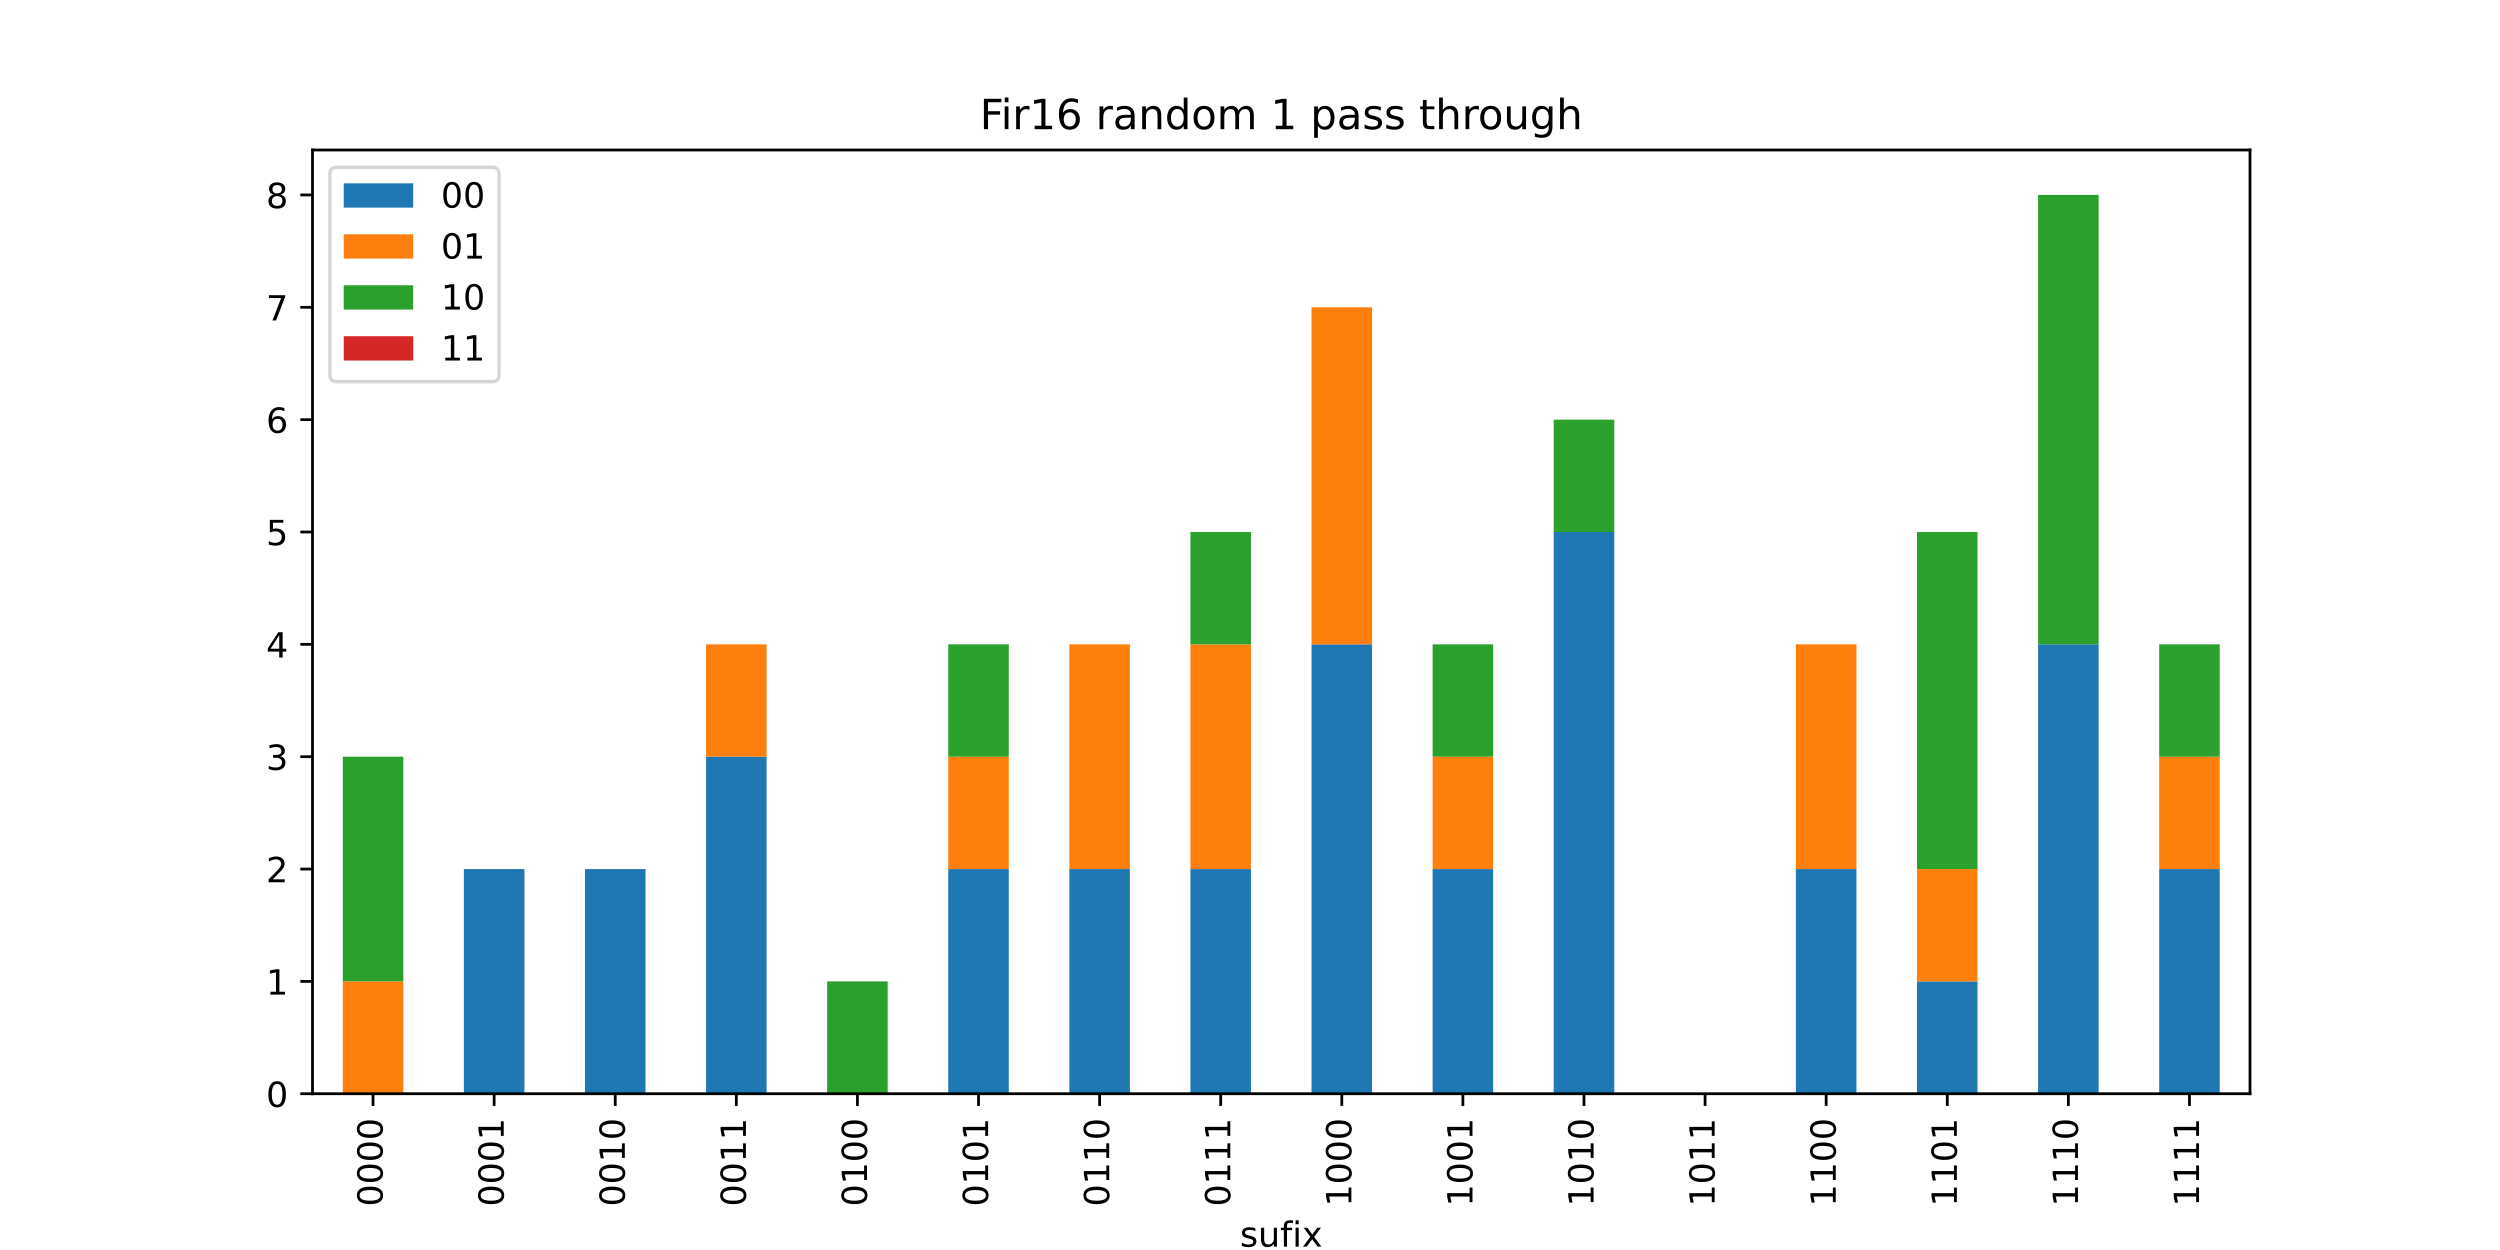 <?xml version="1.0" encoding="utf-8" standalone="no"?>
<!DOCTYPE svg PUBLIC "-//W3C//DTD SVG 1.1//EN"
  "http://www.w3.org/Graphics/SVG/1.1/DTD/svg11.dtd">
<!-- Created with matplotlib (https://matplotlib.org/) -->
<svg height="360pt" version="1.1" viewBox="0 0 720 360" width="720pt" xmlns="http://www.w3.org/2000/svg" xmlns:xlink="http://www.w3.org/1999/xlink">
 <defs>
  <style type="text/css">
*{stroke-linecap:butt;stroke-linejoin:round;}
  </style>
 </defs>
 <g id="figure_1">
  <g id="patch_1">
   <path d="M 0 360 
L 720 360 
L 720 0 
L 0 0 
z
" style="fill:#ffffff;"/>
  </g>
  <g id="axes_1">
   <g id="patch_2">
    <path d="M 90 315 
L 648 315 
L 648 43.2 
L 90 43.2 
z
" style="fill:#ffffff;"/>
   </g>
   <g id="patch_3">
    <path clip-path="url(#p8bb5a7796e)" d="M 98.719 315 
L 116.156 315 
L 116.156 315 
L 98.719 315 
z
" style="fill:#1f77b4;"/>
   </g>
   <g id="patch_4">
    <path clip-path="url(#p8bb5a7796e)" d="M 133.594 315 
L 151.031 315 
L 151.031 250.286 
L 133.594 250.286 
z
" style="fill:#1f77b4;"/>
   </g>
   <g id="patch_5">
    <path clip-path="url(#p8bb5a7796e)" d="M 168.469 315 
L 185.906 315 
L 185.906 250.286 
L 168.469 250.286 
z
" style="fill:#1f77b4;"/>
   </g>
   <g id="patch_6">
    <path clip-path="url(#p8bb5a7796e)" d="M 203.344 315 
L 220.781 315 
L 220.781 217.929 
L 203.344 217.929 
z
" style="fill:#1f77b4;"/>
   </g>
   <g id="patch_7">
    <path clip-path="url(#p8bb5a7796e)" d="M 238.219 315 
L 255.656 315 
L 255.656 315 
L 238.219 315 
z
" style="fill:#1f77b4;"/>
   </g>
   <g id="patch_8">
    <path clip-path="url(#p8bb5a7796e)" d="M 273.094 315 
L 290.531 315 
L 290.531 250.286 
L 273.094 250.286 
z
" style="fill:#1f77b4;"/>
   </g>
   <g id="patch_9">
    <path clip-path="url(#p8bb5a7796e)" d="M 307.969 315 
L 325.406 315 
L 325.406 250.286 
L 307.969 250.286 
z
" style="fill:#1f77b4;"/>
   </g>
   <g id="patch_10">
    <path clip-path="url(#p8bb5a7796e)" d="M 342.844 315 
L 360.281 315 
L 360.281 250.286 
L 342.844 250.286 
z
" style="fill:#1f77b4;"/>
   </g>
   <g id="patch_11">
    <path clip-path="url(#p8bb5a7796e)" d="M 377.719 315 
L 395.156 315 
L 395.156 185.571 
L 377.719 185.571 
z
" style="fill:#1f77b4;"/>
   </g>
   <g id="patch_12">
    <path clip-path="url(#p8bb5a7796e)" d="M 412.594 315 
L 430.031 315 
L 430.031 250.286 
L 412.594 250.286 
z
" style="fill:#1f77b4;"/>
   </g>
   <g id="patch_13">
    <path clip-path="url(#p8bb5a7796e)" d="M 447.469 315 
L 464.906 315 
L 464.906 153.214 
L 447.469 153.214 
z
" style="fill:#1f77b4;"/>
   </g>
   <g id="patch_14">
    <path clip-path="url(#p8bb5a7796e)" d="M 482.344 315 
L 499.781 315 
L 499.781 315 
L 482.344 315 
z
" style="fill:#1f77b4;"/>
   </g>
   <g id="patch_15">
    <path clip-path="url(#p8bb5a7796e)" d="M 517.219 315 
L 534.656 315 
L 534.656 250.286 
L 517.219 250.286 
z
" style="fill:#1f77b4;"/>
   </g>
   <g id="patch_16">
    <path clip-path="url(#p8bb5a7796e)" d="M 552.094 315 
L 569.531 315 
L 569.531 282.643 
L 552.094 282.643 
z
" style="fill:#1f77b4;"/>
   </g>
   <g id="patch_17">
    <path clip-path="url(#p8bb5a7796e)" d="M 586.969 315 
L 604.406 315 
L 604.406 185.571 
L 586.969 185.571 
z
" style="fill:#1f77b4;"/>
   </g>
   <g id="patch_18">
    <path clip-path="url(#p8bb5a7796e)" d="M 621.844 315 
L 639.281 315 
L 639.281 250.286 
L 621.844 250.286 
z
" style="fill:#1f77b4;"/>
   </g>
   <g id="patch_19">
    <path clip-path="url(#p8bb5a7796e)" d="M 98.719 315 
L 116.156 315 
L 116.156 282.643 
L 98.719 282.643 
z
" style="fill:#ff7f0e;"/>
   </g>
   <g id="patch_20">
    <path clip-path="url(#p8bb5a7796e)" d="M 133.594 315 
L 151.031 315 
L 151.031 315 
L 133.594 315 
z
" style="fill:#ff7f0e;"/>
   </g>
   <g id="patch_21">
    <path clip-path="url(#p8bb5a7796e)" d="M 168.469 315 
L 185.906 315 
L 185.906 315 
L 168.469 315 
z
" style="fill:#ff7f0e;"/>
   </g>
   <g id="patch_22">
    <path clip-path="url(#p8bb5a7796e)" d="M 203.344 217.929 
L 220.781 217.929 
L 220.781 185.571 
L 203.344 185.571 
z
" style="fill:#ff7f0e;"/>
   </g>
   <g id="patch_23">
    <path clip-path="url(#p8bb5a7796e)" d="M 238.219 315 
L 255.656 315 
L 255.656 315 
L 238.219 315 
z
" style="fill:#ff7f0e;"/>
   </g>
   <g id="patch_24">
    <path clip-path="url(#p8bb5a7796e)" d="M 273.094 250.286 
L 290.531 250.286 
L 290.531 217.929 
L 273.094 217.929 
z
" style="fill:#ff7f0e;"/>
   </g>
   <g id="patch_25">
    <path clip-path="url(#p8bb5a7796e)" d="M 307.969 250.286 
L 325.406 250.286 
L 325.406 185.571 
L 307.969 185.571 
z
" style="fill:#ff7f0e;"/>
   </g>
   <g id="patch_26">
    <path clip-path="url(#p8bb5a7796e)" d="M 342.844 250.286 
L 360.281 250.286 
L 360.281 185.571 
L 342.844 185.571 
z
" style="fill:#ff7f0e;"/>
   </g>
   <g id="patch_27">
    <path clip-path="url(#p8bb5a7796e)" d="M 377.719 185.571 
L 395.156 185.571 
L 395.156 88.5 
L 377.719 88.5 
z
" style="fill:#ff7f0e;"/>
   </g>
   <g id="patch_28">
    <path clip-path="url(#p8bb5a7796e)" d="M 412.594 250.286 
L 430.031 250.286 
L 430.031 217.929 
L 412.594 217.929 
z
" style="fill:#ff7f0e;"/>
   </g>
   <g id="patch_29">
    <path clip-path="url(#p8bb5a7796e)" d="M 447.469 315 
L 464.906 315 
L 464.906 315 
L 447.469 315 
z
" style="fill:#ff7f0e;"/>
   </g>
   <g id="patch_30">
    <path clip-path="url(#p8bb5a7796e)" d="M 482.344 315 
L 499.781 315 
L 499.781 315 
L 482.344 315 
z
" style="fill:#ff7f0e;"/>
   </g>
   <g id="patch_31">
    <path clip-path="url(#p8bb5a7796e)" d="M 517.219 250.286 
L 534.656 250.286 
L 534.656 185.571 
L 517.219 185.571 
z
" style="fill:#ff7f0e;"/>
   </g>
   <g id="patch_32">
    <path clip-path="url(#p8bb5a7796e)" d="M 552.094 282.643 
L 569.531 282.643 
L 569.531 250.286 
L 552.094 250.286 
z
" style="fill:#ff7f0e;"/>
   </g>
   <g id="patch_33">
    <path clip-path="url(#p8bb5a7796e)" d="M 586.969 315 
L 604.406 315 
L 604.406 315 
L 586.969 315 
z
" style="fill:#ff7f0e;"/>
   </g>
   <g id="patch_34">
    <path clip-path="url(#p8bb5a7796e)" d="M 621.844 250.286 
L 639.281 250.286 
L 639.281 217.929 
L 621.844 217.929 
z
" style="fill:#ff7f0e;"/>
   </g>
   <g id="patch_35">
    <path clip-path="url(#p8bb5a7796e)" d="M 98.719 282.643 
L 116.156 282.643 
L 116.156 217.929 
L 98.719 217.929 
z
" style="fill:#2ca02c;"/>
   </g>
   <g id="patch_36">
    <path clip-path="url(#p8bb5a7796e)" d="M 133.594 315 
L 151.031 315 
L 151.031 315 
L 133.594 315 
z
" style="fill:#2ca02c;"/>
   </g>
   <g id="patch_37">
    <path clip-path="url(#p8bb5a7796e)" d="M 168.469 315 
L 185.906 315 
L 185.906 315 
L 168.469 315 
z
" style="fill:#2ca02c;"/>
   </g>
   <g id="patch_38">
    <path clip-path="url(#p8bb5a7796e)" d="M 203.344 315 
L 220.781 315 
L 220.781 315 
L 203.344 315 
z
" style="fill:#2ca02c;"/>
   </g>
   <g id="patch_39">
    <path clip-path="url(#p8bb5a7796e)" d="M 238.219 315 
L 255.656 315 
L 255.656 282.643 
L 238.219 282.643 
z
" style="fill:#2ca02c;"/>
   </g>
   <g id="patch_40">
    <path clip-path="url(#p8bb5a7796e)" d="M 273.094 217.929 
L 290.531 217.929 
L 290.531 185.571 
L 273.094 185.571 
z
" style="fill:#2ca02c;"/>
   </g>
   <g id="patch_41">
    <path clip-path="url(#p8bb5a7796e)" d="M 307.969 315 
L 325.406 315 
L 325.406 315 
L 307.969 315 
z
" style="fill:#2ca02c;"/>
   </g>
   <g id="patch_42">
    <path clip-path="url(#p8bb5a7796e)" d="M 342.844 185.571 
L 360.281 185.571 
L 360.281 153.214 
L 342.844 153.214 
z
" style="fill:#2ca02c;"/>
   </g>
   <g id="patch_43">
    <path clip-path="url(#p8bb5a7796e)" d="M 377.719 315 
L 395.156 315 
L 395.156 315 
L 377.719 315 
z
" style="fill:#2ca02c;"/>
   </g>
   <g id="patch_44">
    <path clip-path="url(#p8bb5a7796e)" d="M 412.594 217.929 
L 430.031 217.929 
L 430.031 185.571 
L 412.594 185.571 
z
" style="fill:#2ca02c;"/>
   </g>
   <g id="patch_45">
    <path clip-path="url(#p8bb5a7796e)" d="M 447.469 153.214 
L 464.906 153.214 
L 464.906 120.857 
L 447.469 120.857 
z
" style="fill:#2ca02c;"/>
   </g>
   <g id="patch_46">
    <path clip-path="url(#p8bb5a7796e)" d="M 482.344 315 
L 499.781 315 
L 499.781 315 
L 482.344 315 
z
" style="fill:#2ca02c;"/>
   </g>
   <g id="patch_47">
    <path clip-path="url(#p8bb5a7796e)" d="M 517.219 315 
L 534.656 315 
L 534.656 315 
L 517.219 315 
z
" style="fill:#2ca02c;"/>
   </g>
   <g id="patch_48">
    <path clip-path="url(#p8bb5a7796e)" d="M 552.094 250.286 
L 569.531 250.286 
L 569.531 153.214 
L 552.094 153.214 
z
" style="fill:#2ca02c;"/>
   </g>
   <g id="patch_49">
    <path clip-path="url(#p8bb5a7796e)" d="M 586.969 185.571 
L 604.406 185.571 
L 604.406 56.143 
L 586.969 56.143 
z
" style="fill:#2ca02c;"/>
   </g>
   <g id="patch_50">
    <path clip-path="url(#p8bb5a7796e)" d="M 621.844 217.929 
L 639.281 217.929 
L 639.281 185.571 
L 621.844 185.571 
z
" style="fill:#2ca02c;"/>
   </g>
   <g id="patch_51">
    <path clip-path="url(#p8bb5a7796e)" d="M 98.719 315 
L 116.156 315 
L 116.156 315 
L 98.719 315 
z
" style="fill:#d62728;"/>
   </g>
   <g id="patch_52">
    <path clip-path="url(#p8bb5a7796e)" d="M 133.594 315 
L 151.031 315 
L 151.031 315 
L 133.594 315 
z
" style="fill:#d62728;"/>
   </g>
   <g id="patch_53">
    <path clip-path="url(#p8bb5a7796e)" d="M 168.469 315 
L 185.906 315 
L 185.906 315 
L 168.469 315 
z
" style="fill:#d62728;"/>
   </g>
   <g id="patch_54">
    <path clip-path="url(#p8bb5a7796e)" d="M 203.344 315 
L 220.781 315 
L 220.781 315 
L 203.344 315 
z
" style="fill:#d62728;"/>
   </g>
   <g id="patch_55">
    <path clip-path="url(#p8bb5a7796e)" d="M 238.219 315 
L 255.656 315 
L 255.656 315 
L 238.219 315 
z
" style="fill:#d62728;"/>
   </g>
   <g id="patch_56">
    <path clip-path="url(#p8bb5a7796e)" d="M 273.094 315 
L 290.531 315 
L 290.531 315 
L 273.094 315 
z
" style="fill:#d62728;"/>
   </g>
   <g id="patch_57">
    <path clip-path="url(#p8bb5a7796e)" d="M 307.969 315 
L 325.406 315 
L 325.406 315 
L 307.969 315 
z
" style="fill:#d62728;"/>
   </g>
   <g id="patch_58">
    <path clip-path="url(#p8bb5a7796e)" d="M 342.844 315 
L 360.281 315 
L 360.281 315 
L 342.844 315 
z
" style="fill:#d62728;"/>
   </g>
   <g id="patch_59">
    <path clip-path="url(#p8bb5a7796e)" d="M 377.719 315 
L 395.156 315 
L 395.156 315 
L 377.719 315 
z
" style="fill:#d62728;"/>
   </g>
   <g id="patch_60">
    <path clip-path="url(#p8bb5a7796e)" d="M 412.594 315 
L 430.031 315 
L 430.031 315 
L 412.594 315 
z
" style="fill:#d62728;"/>
   </g>
   <g id="patch_61">
    <path clip-path="url(#p8bb5a7796e)" d="M 447.469 315 
L 464.906 315 
L 464.906 315 
L 447.469 315 
z
" style="fill:#d62728;"/>
   </g>
   <g id="patch_62">
    <path clip-path="url(#p8bb5a7796e)" d="M 482.344 315 
L 499.781 315 
L 499.781 315 
L 482.344 315 
z
" style="fill:#d62728;"/>
   </g>
   <g id="patch_63">
    <path clip-path="url(#p8bb5a7796e)" d="M 517.219 315 
L 534.656 315 
L 534.656 315 
L 517.219 315 
z
" style="fill:#d62728;"/>
   </g>
   <g id="patch_64">
    <path clip-path="url(#p8bb5a7796e)" d="M 552.094 315 
L 569.531 315 
L 569.531 315 
L 552.094 315 
z
" style="fill:#d62728;"/>
   </g>
   <g id="patch_65">
    <path clip-path="url(#p8bb5a7796e)" d="M 586.969 315 
L 604.406 315 
L 604.406 315 
L 586.969 315 
z
" style="fill:#d62728;"/>
   </g>
   <g id="patch_66">
    <path clip-path="url(#p8bb5a7796e)" d="M 621.844 315 
L 639.281 315 
L 639.281 315 
L 621.844 315 
z
" style="fill:#d62728;"/>
   </g>
   <g id="matplotlib.axis_1">
    <g id="xtick_1">
     <g id="line2d_1">
      <defs>
       <path d="M 0 0 
L 0 3.5 
" id="m582d2434d0" style="stroke:#000000;stroke-width:0.8;"/>
      </defs>
      <g>
       <use style="stroke:#000000;stroke-width:0.8;" x="107.438" xlink:href="#m582d2434d0" y="315"/>
      </g>
     </g>
     <g id="text_1">
      <!-- 0000 -->
      <defs>
       <path d="M 31.781 66.406 
Q 24.172 66.406 20.328 58.906 
Q 16.5 51.422 16.5 36.375 
Q 16.5 21.391 20.328 13.891 
Q 24.172 6.391 31.781 6.391 
Q 39.453 6.391 43.281 13.891 
Q 47.125 21.391 47.125 36.375 
Q 47.125 51.422 43.281 58.906 
Q 39.453 66.406 31.781 66.406 
z
M 31.781 74.219 
Q 44.047 74.219 50.516 64.516 
Q 56.984 54.828 56.984 36.375 
Q 56.984 17.969 50.516 8.266 
Q 44.047 -1.422 31.781 -1.422 
Q 19.531 -1.422 13.062 8.266 
Q 6.594 17.969 6.594 36.375 
Q 6.594 54.828 13.062 64.516 
Q 19.531 74.219 31.781 74.219 
z
" id="DejaVuSans-48"/>
      </defs>
      <g transform="translate(110.197 347.45)rotate(-90)scale(0.1 -0.1)">
       <use xlink:href="#DejaVuSans-48"/>
       <use x="63.623" xlink:href="#DejaVuSans-48"/>
       <use x="127.246" xlink:href="#DejaVuSans-48"/>
       <use x="190.869" xlink:href="#DejaVuSans-48"/>
      </g>
     </g>
    </g>
    <g id="xtick_2">
     <g id="line2d_2">
      <g>
       <use style="stroke:#000000;stroke-width:0.8;" x="142.312" xlink:href="#m582d2434d0" y="315"/>
      </g>
     </g>
     <g id="text_2">
      <!-- 0001 -->
      <defs>
       <path d="M 12.406 8.297 
L 28.516 8.297 
L 28.516 63.922 
L 10.984 60.406 
L 10.984 69.391 
L 28.422 72.906 
L 38.281 72.906 
L 38.281 8.297 
L 54.391 8.297 
L 54.391 0 
L 12.406 0 
z
" id="DejaVuSans-49"/>
      </defs>
      <g transform="translate(145.072 347.45)rotate(-90)scale(0.1 -0.1)">
       <use xlink:href="#DejaVuSans-48"/>
       <use x="63.623" xlink:href="#DejaVuSans-48"/>
       <use x="127.246" xlink:href="#DejaVuSans-48"/>
       <use x="190.869" xlink:href="#DejaVuSans-49"/>
      </g>
     </g>
    </g>
    <g id="xtick_3">
     <g id="line2d_3">
      <g>
       <use style="stroke:#000000;stroke-width:0.8;" x="177.188" xlink:href="#m582d2434d0" y="315"/>
      </g>
     </g>
     <g id="text_3">
      <!-- 0010 -->
      <g transform="translate(179.947 347.45)rotate(-90)scale(0.1 -0.1)">
       <use xlink:href="#DejaVuSans-48"/>
       <use x="63.623" xlink:href="#DejaVuSans-48"/>
       <use x="127.246" xlink:href="#DejaVuSans-49"/>
       <use x="190.869" xlink:href="#DejaVuSans-48"/>
      </g>
     </g>
    </g>
    <g id="xtick_4">
     <g id="line2d_4">
      <g>
       <use style="stroke:#000000;stroke-width:0.8;" x="212.062" xlink:href="#m582d2434d0" y="315"/>
      </g>
     </g>
     <g id="text_4">
      <!-- 0011 -->
      <g transform="translate(214.822 347.45)rotate(-90)scale(0.1 -0.1)">
       <use xlink:href="#DejaVuSans-48"/>
       <use x="63.623" xlink:href="#DejaVuSans-48"/>
       <use x="127.246" xlink:href="#DejaVuSans-49"/>
       <use x="190.869" xlink:href="#DejaVuSans-49"/>
      </g>
     </g>
    </g>
    <g id="xtick_5">
     <g id="line2d_5">
      <g>
       <use style="stroke:#000000;stroke-width:0.8;" x="246.938" xlink:href="#m582d2434d0" y="315"/>
      </g>
     </g>
     <g id="text_5">
      <!-- 0100 -->
      <g transform="translate(249.697 347.45)rotate(-90)scale(0.1 -0.1)">
       <use xlink:href="#DejaVuSans-48"/>
       <use x="63.623" xlink:href="#DejaVuSans-49"/>
       <use x="127.246" xlink:href="#DejaVuSans-48"/>
       <use x="190.869" xlink:href="#DejaVuSans-48"/>
      </g>
     </g>
    </g>
    <g id="xtick_6">
     <g id="line2d_6">
      <g>
       <use style="stroke:#000000;stroke-width:0.8;" x="281.812" xlink:href="#m582d2434d0" y="315"/>
      </g>
     </g>
     <g id="text_6">
      <!-- 0101 -->
      <g transform="translate(284.572 347.45)rotate(-90)scale(0.1 -0.1)">
       <use xlink:href="#DejaVuSans-48"/>
       <use x="63.623" xlink:href="#DejaVuSans-49"/>
       <use x="127.246" xlink:href="#DejaVuSans-48"/>
       <use x="190.869" xlink:href="#DejaVuSans-49"/>
      </g>
     </g>
    </g>
    <g id="xtick_7">
     <g id="line2d_7">
      <g>
       <use style="stroke:#000000;stroke-width:0.8;" x="316.688" xlink:href="#m582d2434d0" y="315"/>
      </g>
     </g>
     <g id="text_7">
      <!-- 0110 -->
      <g transform="translate(319.447 347.45)rotate(-90)scale(0.1 -0.1)">
       <use xlink:href="#DejaVuSans-48"/>
       <use x="63.623" xlink:href="#DejaVuSans-49"/>
       <use x="127.246" xlink:href="#DejaVuSans-49"/>
       <use x="190.869" xlink:href="#DejaVuSans-48"/>
      </g>
     </g>
    </g>
    <g id="xtick_8">
     <g id="line2d_8">
      <g>
       <use style="stroke:#000000;stroke-width:0.8;" x="351.562" xlink:href="#m582d2434d0" y="315"/>
      </g>
     </g>
     <g id="text_8">
      <!-- 0111 -->
      <g transform="translate(354.322 347.45)rotate(-90)scale(0.1 -0.1)">
       <use xlink:href="#DejaVuSans-48"/>
       <use x="63.623" xlink:href="#DejaVuSans-49"/>
       <use x="127.246" xlink:href="#DejaVuSans-49"/>
       <use x="190.869" xlink:href="#DejaVuSans-49"/>
      </g>
     </g>
    </g>
    <g id="xtick_9">
     <g id="line2d_9">
      <g>
       <use style="stroke:#000000;stroke-width:0.8;" x="386.438" xlink:href="#m582d2434d0" y="315"/>
      </g>
     </g>
     <g id="text_9">
      <!-- 1000 -->
      <g transform="translate(389.197 347.45)rotate(-90)scale(0.1 -0.1)">
       <use xlink:href="#DejaVuSans-49"/>
       <use x="63.623" xlink:href="#DejaVuSans-48"/>
       <use x="127.246" xlink:href="#DejaVuSans-48"/>
       <use x="190.869" xlink:href="#DejaVuSans-48"/>
      </g>
     </g>
    </g>
    <g id="xtick_10">
     <g id="line2d_10">
      <g>
       <use style="stroke:#000000;stroke-width:0.8;" x="421.312" xlink:href="#m582d2434d0" y="315"/>
      </g>
     </g>
     <g id="text_10">
      <!-- 1001 -->
      <g transform="translate(424.072 347.45)rotate(-90)scale(0.1 -0.1)">
       <use xlink:href="#DejaVuSans-49"/>
       <use x="63.623" xlink:href="#DejaVuSans-48"/>
       <use x="127.246" xlink:href="#DejaVuSans-48"/>
       <use x="190.869" xlink:href="#DejaVuSans-49"/>
      </g>
     </g>
    </g>
    <g id="xtick_11">
     <g id="line2d_11">
      <g>
       <use style="stroke:#000000;stroke-width:0.8;" x="456.188" xlink:href="#m582d2434d0" y="315"/>
      </g>
     </g>
     <g id="text_11">
      <!-- 1010 -->
      <g transform="translate(458.947 347.45)rotate(-90)scale(0.1 -0.1)">
       <use xlink:href="#DejaVuSans-49"/>
       <use x="63.623" xlink:href="#DejaVuSans-48"/>
       <use x="127.246" xlink:href="#DejaVuSans-49"/>
       <use x="190.869" xlink:href="#DejaVuSans-48"/>
      </g>
     </g>
    </g>
    <g id="xtick_12">
     <g id="line2d_12">
      <g>
       <use style="stroke:#000000;stroke-width:0.8;" x="491.062" xlink:href="#m582d2434d0" y="315"/>
      </g>
     </g>
     <g id="text_12">
      <!-- 1011 -->
      <g transform="translate(493.822 347.45)rotate(-90)scale(0.1 -0.1)">
       <use xlink:href="#DejaVuSans-49"/>
       <use x="63.623" xlink:href="#DejaVuSans-48"/>
       <use x="127.246" xlink:href="#DejaVuSans-49"/>
       <use x="190.869" xlink:href="#DejaVuSans-49"/>
      </g>
     </g>
    </g>
    <g id="xtick_13">
     <g id="line2d_13">
      <g>
       <use style="stroke:#000000;stroke-width:0.8;" x="525.938" xlink:href="#m582d2434d0" y="315"/>
      </g>
     </g>
     <g id="text_13">
      <!-- 1100 -->
      <g transform="translate(528.697 347.45)rotate(-90)scale(0.1 -0.1)">
       <use xlink:href="#DejaVuSans-49"/>
       <use x="63.623" xlink:href="#DejaVuSans-49"/>
       <use x="127.246" xlink:href="#DejaVuSans-48"/>
       <use x="190.869" xlink:href="#DejaVuSans-48"/>
      </g>
     </g>
    </g>
    <g id="xtick_14">
     <g id="line2d_14">
      <g>
       <use style="stroke:#000000;stroke-width:0.8;" x="560.812" xlink:href="#m582d2434d0" y="315"/>
      </g>
     </g>
     <g id="text_14">
      <!-- 1101 -->
      <g transform="translate(563.572 347.45)rotate(-90)scale(0.1 -0.1)">
       <use xlink:href="#DejaVuSans-49"/>
       <use x="63.623" xlink:href="#DejaVuSans-49"/>
       <use x="127.246" xlink:href="#DejaVuSans-48"/>
       <use x="190.869" xlink:href="#DejaVuSans-49"/>
      </g>
     </g>
    </g>
    <g id="xtick_15">
     <g id="line2d_15">
      <g>
       <use style="stroke:#000000;stroke-width:0.8;" x="595.688" xlink:href="#m582d2434d0" y="315"/>
      </g>
     </g>
     <g id="text_15">
      <!-- 1110 -->
      <g transform="translate(598.447 347.45)rotate(-90)scale(0.1 -0.1)">
       <use xlink:href="#DejaVuSans-49"/>
       <use x="63.623" xlink:href="#DejaVuSans-49"/>
       <use x="127.246" xlink:href="#DejaVuSans-49"/>
       <use x="190.869" xlink:href="#DejaVuSans-48"/>
      </g>
     </g>
    </g>
    <g id="xtick_16">
     <g id="line2d_16">
      <g>
       <use style="stroke:#000000;stroke-width:0.8;" x="630.562" xlink:href="#m582d2434d0" y="315"/>
      </g>
     </g>
     <g id="text_16">
      <!-- 1111 -->
      <g transform="translate(633.322 347.45)rotate(-90)scale(0.1 -0.1)">
       <use xlink:href="#DejaVuSans-49"/>
       <use x="63.623" xlink:href="#DejaVuSans-49"/>
       <use x="127.246" xlink:href="#DejaVuSans-49"/>
       <use x="190.869" xlink:href="#DejaVuSans-49"/>
      </g>
     </g>
    </g>
    <g id="text_17">
     <!-- sufix -->
     <defs>
      <path d="M 44.281 53.078 
L 44.281 44.578 
Q 40.484 46.531 36.375 47.5 
Q 32.281 48.484 27.875 48.484 
Q 21.188 48.484 17.844 46.438 
Q 14.5 44.391 14.5 40.281 
Q 14.5 37.156 16.891 35.375 
Q 19.281 33.594 26.516 31.984 
L 29.594 31.297 
Q 39.156 29.25 43.188 25.516 
Q 47.219 21.781 47.219 15.094 
Q 47.219 7.469 41.188 3.016 
Q 35.156 -1.422 24.609 -1.422 
Q 20.219 -1.422 15.453 -0.562 
Q 10.688 0.297 5.422 2 
L 5.422 11.281 
Q 10.406 8.688 15.234 7.391 
Q 20.062 6.109 24.812 6.109 
Q 31.156 6.109 34.562 8.281 
Q 37.984 10.453 37.984 14.406 
Q 37.984 18.062 35.516 20.016 
Q 33.062 21.969 24.703 23.781 
L 21.578 24.516 
Q 13.234 26.266 9.516 29.906 
Q 5.812 33.547 5.812 39.891 
Q 5.812 47.609 11.281 51.797 
Q 16.75 56 26.812 56 
Q 31.781 56 36.172 55.266 
Q 40.578 54.547 44.281 53.078 
z
" id="DejaVuSans-115"/>
      <path d="M 8.5 21.578 
L 8.5 54.688 
L 17.484 54.688 
L 17.484 21.922 
Q 17.484 14.156 20.5 10.266 
Q 23.531 6.391 29.594 6.391 
Q 36.859 6.391 41.078 11.031 
Q 45.312 15.672 45.312 23.688 
L 45.312 54.688 
L 54.297 54.688 
L 54.297 0 
L 45.312 0 
L 45.312 8.406 
Q 42.047 3.422 37.719 1 
Q 33.406 -1.422 27.688 -1.422 
Q 18.266 -1.422 13.375 4.438 
Q 8.5 10.297 8.5 21.578 
z
M 31.109 56 
z
" id="DejaVuSans-117"/>
      <path d="M 37.109 75.984 
L 37.109 68.5 
L 28.516 68.5 
Q 23.688 68.5 21.797 66.547 
Q 19.922 64.594 19.922 59.516 
L 19.922 54.688 
L 34.719 54.688 
L 34.719 47.703 
L 19.922 47.703 
L 19.922 0 
L 10.891 0 
L 10.891 47.703 
L 2.297 47.703 
L 2.297 54.688 
L 10.891 54.688 
L 10.891 58.5 
Q 10.891 67.625 15.141 71.797 
Q 19.391 75.984 28.609 75.984 
z
" id="DejaVuSans-102"/>
      <path d="M 9.422 54.688 
L 18.406 54.688 
L 18.406 0 
L 9.422 0 
z
M 9.422 75.984 
L 18.406 75.984 
L 18.406 64.594 
L 9.422 64.594 
z
" id="DejaVuSans-105"/>
      <path d="M 54.891 54.688 
L 35.109 28.078 
L 55.906 0 
L 45.312 0 
L 29.391 21.484 
L 13.484 0 
L 2.875 0 
L 24.125 28.609 
L 4.688 54.688 
L 15.281 54.688 
L 29.781 35.203 
L 44.281 54.688 
z
" id="DejaVuSans-120"/>
     </defs>
     <g transform="translate(357.118 359.048)scale(0.1 -0.1)">
      <use xlink:href="#DejaVuSans-115"/>
      <use x="52.1" xlink:href="#DejaVuSans-117"/>
      <use x="115.479" xlink:href="#DejaVuSans-102"/>
      <use x="150.684" xlink:href="#DejaVuSans-105"/>
      <use x="178.467" xlink:href="#DejaVuSans-120"/>
     </g>
    </g>
   </g>
   <g id="matplotlib.axis_2">
    <g id="ytick_1">
     <g id="line2d_17">
      <defs>
       <path d="M 0 0 
L -3.5 0 
" id="m06414797b0" style="stroke:#000000;stroke-width:0.8;"/>
      </defs>
      <g>
       <use style="stroke:#000000;stroke-width:0.8;" x="90" xlink:href="#m06414797b0" y="315"/>
      </g>
     </g>
     <g id="text_18">
      <!-- 0 -->
      <g transform="translate(76.638 318.799)scale(0.1 -0.1)">
       <use xlink:href="#DejaVuSans-48"/>
      </g>
     </g>
    </g>
    <g id="ytick_2">
     <g id="line2d_18">
      <g>
       <use style="stroke:#000000;stroke-width:0.8;" x="90" xlink:href="#m06414797b0" y="282.643"/>
      </g>
     </g>
     <g id="text_19">
      <!-- 1 -->
      <g transform="translate(76.638 286.442)scale(0.1 -0.1)">
       <use xlink:href="#DejaVuSans-49"/>
      </g>
     </g>
    </g>
    <g id="ytick_3">
     <g id="line2d_19">
      <g>
       <use style="stroke:#000000;stroke-width:0.8;" x="90" xlink:href="#m06414797b0" y="250.286"/>
      </g>
     </g>
     <g id="text_20">
      <!-- 2 -->
      <defs>
       <path d="M 19.188 8.297 
L 53.609 8.297 
L 53.609 0 
L 7.328 0 
L 7.328 8.297 
Q 12.938 14.109 22.625 23.891 
Q 32.328 33.688 34.812 36.531 
Q 39.547 41.844 41.422 45.531 
Q 43.312 49.219 43.312 52.781 
Q 43.312 58.594 39.234 62.25 
Q 35.156 65.922 28.609 65.922 
Q 23.969 65.922 18.812 64.312 
Q 13.672 62.703 7.812 59.422 
L 7.812 69.391 
Q 13.766 71.781 18.938 73 
Q 24.125 74.219 28.422 74.219 
Q 39.75 74.219 46.484 68.547 
Q 53.219 62.891 53.219 53.422 
Q 53.219 48.922 51.531 44.891 
Q 49.859 40.875 45.406 35.406 
Q 44.188 33.984 37.641 27.219 
Q 31.109 20.453 19.188 8.297 
z
" id="DejaVuSans-50"/>
      </defs>
      <g transform="translate(76.638 254.085)scale(0.1 -0.1)">
       <use xlink:href="#DejaVuSans-50"/>
      </g>
     </g>
    </g>
    <g id="ytick_4">
     <g id="line2d_20">
      <g>
       <use style="stroke:#000000;stroke-width:0.8;" x="90" xlink:href="#m06414797b0" y="217.929"/>
      </g>
     </g>
     <g id="text_21">
      <!-- 3 -->
      <defs>
       <path d="M 40.578 39.312 
Q 47.656 37.797 51.625 33 
Q 55.609 28.219 55.609 21.188 
Q 55.609 10.406 48.188 4.484 
Q 40.766 -1.422 27.094 -1.422 
Q 22.516 -1.422 17.656 -0.516 
Q 12.797 0.391 7.625 2.203 
L 7.625 11.719 
Q 11.719 9.328 16.594 8.109 
Q 21.484 6.891 26.812 6.891 
Q 36.078 6.891 40.938 10.547 
Q 45.797 14.203 45.797 21.188 
Q 45.797 27.641 41.281 31.266 
Q 36.766 34.906 28.719 34.906 
L 20.219 34.906 
L 20.219 43.016 
L 29.109 43.016 
Q 36.375 43.016 40.234 45.922 
Q 44.094 48.828 44.094 54.297 
Q 44.094 59.906 40.109 62.906 
Q 36.141 65.922 28.719 65.922 
Q 24.656 65.922 20.016 65.031 
Q 15.375 64.156 9.812 62.312 
L 9.812 71.094 
Q 15.438 72.656 20.344 73.438 
Q 25.25 74.219 29.594 74.219 
Q 40.828 74.219 47.359 69.109 
Q 53.906 64.016 53.906 55.328 
Q 53.906 49.266 50.438 45.094 
Q 46.969 40.922 40.578 39.312 
z
" id="DejaVuSans-51"/>
      </defs>
      <g transform="translate(76.638 221.728)scale(0.1 -0.1)">
       <use xlink:href="#DejaVuSans-51"/>
      </g>
     </g>
    </g>
    <g id="ytick_5">
     <g id="line2d_21">
      <g>
       <use style="stroke:#000000;stroke-width:0.8;" x="90" xlink:href="#m06414797b0" y="185.571"/>
      </g>
     </g>
     <g id="text_22">
      <!-- 4 -->
      <defs>
       <path d="M 37.797 64.312 
L 12.891 25.391 
L 37.797 25.391 
z
M 35.203 72.906 
L 47.609 72.906 
L 47.609 25.391 
L 58.016 25.391 
L 58.016 17.188 
L 47.609 17.188 
L 47.609 0 
L 37.797 0 
L 37.797 17.188 
L 4.891 17.188 
L 4.891 26.703 
z
" id="DejaVuSans-52"/>
      </defs>
      <g transform="translate(76.638 189.371)scale(0.1 -0.1)">
       <use xlink:href="#DejaVuSans-52"/>
      </g>
     </g>
    </g>
    <g id="ytick_6">
     <g id="line2d_22">
      <g>
       <use style="stroke:#000000;stroke-width:0.8;" x="90" xlink:href="#m06414797b0" y="153.214"/>
      </g>
     </g>
     <g id="text_23">
      <!-- 5 -->
      <defs>
       <path d="M 10.797 72.906 
L 49.516 72.906 
L 49.516 64.594 
L 19.828 64.594 
L 19.828 46.734 
Q 21.969 47.469 24.109 47.828 
Q 26.266 48.188 28.422 48.188 
Q 40.625 48.188 47.75 41.5 
Q 54.891 34.812 54.891 23.391 
Q 54.891 11.625 47.562 5.094 
Q 40.234 -1.422 26.906 -1.422 
Q 22.312 -1.422 17.547 -0.641 
Q 12.797 0.141 7.719 1.703 
L 7.719 11.625 
Q 12.109 9.234 16.797 8.062 
Q 21.484 6.891 26.703 6.891 
Q 35.156 6.891 40.078 11.328 
Q 45.016 15.766 45.016 23.391 
Q 45.016 31 40.078 35.438 
Q 35.156 39.891 26.703 39.891 
Q 22.75 39.891 18.812 39.016 
Q 14.891 38.141 10.797 36.281 
z
" id="DejaVuSans-53"/>
      </defs>
      <g transform="translate(76.638 157.014)scale(0.1 -0.1)">
       <use xlink:href="#DejaVuSans-53"/>
      </g>
     </g>
    </g>
    <g id="ytick_7">
     <g id="line2d_23">
      <g>
       <use style="stroke:#000000;stroke-width:0.8;" x="90" xlink:href="#m06414797b0" y="120.857"/>
      </g>
     </g>
     <g id="text_24">
      <!-- 6 -->
      <defs>
       <path d="M 33.016 40.375 
Q 26.375 40.375 22.484 35.828 
Q 18.609 31.297 18.609 23.391 
Q 18.609 15.531 22.484 10.953 
Q 26.375 6.391 33.016 6.391 
Q 39.656 6.391 43.531 10.953 
Q 47.406 15.531 47.406 23.391 
Q 47.406 31.297 43.531 35.828 
Q 39.656 40.375 33.016 40.375 
z
M 52.594 71.297 
L 52.594 62.312 
Q 48.875 64.062 45.094 64.984 
Q 41.312 65.922 37.594 65.922 
Q 27.828 65.922 22.672 59.328 
Q 17.531 52.734 16.797 39.406 
Q 19.672 43.656 24.016 45.922 
Q 28.375 48.188 33.594 48.188 
Q 44.578 48.188 50.953 41.516 
Q 57.328 34.859 57.328 23.391 
Q 57.328 12.156 50.688 5.359 
Q 44.047 -1.422 33.016 -1.422 
Q 20.359 -1.422 13.672 8.266 
Q 6.984 17.969 6.984 36.375 
Q 6.984 53.656 15.188 63.938 
Q 23.391 74.219 37.203 74.219 
Q 40.922 74.219 44.703 73.484 
Q 48.484 72.75 52.594 71.297 
z
" id="DejaVuSans-54"/>
      </defs>
      <g transform="translate(76.638 124.656)scale(0.1 -0.1)">
       <use xlink:href="#DejaVuSans-54"/>
      </g>
     </g>
    </g>
    <g id="ytick_8">
     <g id="line2d_24">
      <g>
       <use style="stroke:#000000;stroke-width:0.8;" x="90" xlink:href="#m06414797b0" y="88.5"/>
      </g>
     </g>
     <g id="text_25">
      <!-- 7 -->
      <defs>
       <path d="M 8.203 72.906 
L 55.078 72.906 
L 55.078 68.703 
L 28.609 0 
L 18.312 0 
L 43.219 64.594 
L 8.203 64.594 
z
" id="DejaVuSans-55"/>
      </defs>
      <g transform="translate(76.638 92.299)scale(0.1 -0.1)">
       <use xlink:href="#DejaVuSans-55"/>
      </g>
     </g>
    </g>
    <g id="ytick_9">
     <g id="line2d_25">
      <g>
       <use style="stroke:#000000;stroke-width:0.8;" x="90" xlink:href="#m06414797b0" y="56.143"/>
      </g>
     </g>
     <g id="text_26">
      <!-- 8 -->
      <defs>
       <path d="M 31.781 34.625 
Q 24.75 34.625 20.719 30.859 
Q 16.703 27.094 16.703 20.516 
Q 16.703 13.922 20.719 10.156 
Q 24.75 6.391 31.781 6.391 
Q 38.812 6.391 42.859 10.172 
Q 46.922 13.969 46.922 20.516 
Q 46.922 27.094 42.891 30.859 
Q 38.875 34.625 31.781 34.625 
z
M 21.922 38.812 
Q 15.578 40.375 12.031 44.719 
Q 8.5 49.078 8.5 55.328 
Q 8.5 64.062 14.719 69.141 
Q 20.953 74.219 31.781 74.219 
Q 42.672 74.219 48.875 69.141 
Q 55.078 64.062 55.078 55.328 
Q 55.078 49.078 51.531 44.719 
Q 48 40.375 41.703 38.812 
Q 48.828 37.156 52.797 32.312 
Q 56.781 27.484 56.781 20.516 
Q 56.781 9.906 50.312 4.234 
Q 43.844 -1.422 31.781 -1.422 
Q 19.734 -1.422 13.25 4.234 
Q 6.781 9.906 6.781 20.516 
Q 6.781 27.484 10.781 32.312 
Q 14.797 37.156 21.922 38.812 
z
M 18.312 54.391 
Q 18.312 48.734 21.844 45.562 
Q 25.391 42.391 31.781 42.391 
Q 38.141 42.391 41.719 45.562 
Q 45.312 48.734 45.312 54.391 
Q 45.312 60.062 41.719 63.234 
Q 38.141 66.406 31.781 66.406 
Q 25.391 66.406 21.844 63.234 
Q 18.312 60.062 18.312 54.391 
z
" id="DejaVuSans-56"/>
      </defs>
      <g transform="translate(76.638 59.942)scale(0.1 -0.1)">
       <use xlink:href="#DejaVuSans-56"/>
      </g>
     </g>
    </g>
   </g>
   <g id="patch_67">
    <path d="M 90 315 
L 90 43.2 
" style="fill:none;stroke:#000000;stroke-linecap:square;stroke-linejoin:miter;stroke-width:0.8;"/>
   </g>
   <g id="patch_68">
    <path d="M 648 315 
L 648 43.2 
" style="fill:none;stroke:#000000;stroke-linecap:square;stroke-linejoin:miter;stroke-width:0.8;"/>
   </g>
   <g id="patch_69">
    <path d="M 90 315 
L 648 315 
" style="fill:none;stroke:#000000;stroke-linecap:square;stroke-linejoin:miter;stroke-width:0.8;"/>
   </g>
   <g id="patch_70">
    <path d="M 90 43.2 
L 648 43.2 
" style="fill:none;stroke:#000000;stroke-linecap:square;stroke-linejoin:miter;stroke-width:0.8;"/>
   </g>
   <g id="text_27">
    <!-- Fir16 random 1 pass through -->
    <defs>
     <path d="M 9.812 72.906 
L 51.703 72.906 
L 51.703 64.594 
L 19.672 64.594 
L 19.672 43.109 
L 48.578 43.109 
L 48.578 34.812 
L 19.672 34.812 
L 19.672 0 
L 9.812 0 
z
" id="DejaVuSans-70"/>
     <path d="M 41.109 46.297 
Q 39.594 47.172 37.812 47.578 
Q 36.031 48 33.891 48 
Q 26.266 48 22.188 43.047 
Q 18.109 38.094 18.109 28.812 
L 18.109 0 
L 9.078 0 
L 9.078 54.688 
L 18.109 54.688 
L 18.109 46.188 
Q 20.953 51.172 25.484 53.578 
Q 30.031 56 36.531 56 
Q 37.453 56 38.578 55.875 
Q 39.703 55.766 41.062 55.516 
z
" id="DejaVuSans-114"/>
     <path id="DejaVuSans-32"/>
     <path d="M 34.281 27.484 
Q 23.391 27.484 19.188 25 
Q 14.984 22.516 14.984 16.5 
Q 14.984 11.719 18.141 8.906 
Q 21.297 6.109 26.703 6.109 
Q 34.188 6.109 38.703 11.406 
Q 43.219 16.703 43.219 25.484 
L 43.219 27.484 
z
M 52.203 31.203 
L 52.203 0 
L 43.219 0 
L 43.219 8.297 
Q 40.141 3.328 35.547 0.953 
Q 30.953 -1.422 24.312 -1.422 
Q 15.922 -1.422 10.953 3.297 
Q 6 8.016 6 15.922 
Q 6 25.141 12.172 29.828 
Q 18.359 34.516 30.609 34.516 
L 43.219 34.516 
L 43.219 35.406 
Q 43.219 41.609 39.141 45 
Q 35.062 48.391 27.688 48.391 
Q 23 48.391 18.547 47.266 
Q 14.109 46.141 10.016 43.891 
L 10.016 52.203 
Q 14.938 54.109 19.578 55.047 
Q 24.219 56 28.609 56 
Q 40.484 56 46.344 49.844 
Q 52.203 43.703 52.203 31.203 
z
" id="DejaVuSans-97"/>
     <path d="M 54.891 33.016 
L 54.891 0 
L 45.906 0 
L 45.906 32.719 
Q 45.906 40.484 42.875 44.328 
Q 39.844 48.188 33.797 48.188 
Q 26.516 48.188 22.312 43.547 
Q 18.109 38.922 18.109 30.906 
L 18.109 0 
L 9.078 0 
L 9.078 54.688 
L 18.109 54.688 
L 18.109 46.188 
Q 21.344 51.125 25.703 53.562 
Q 30.078 56 35.797 56 
Q 45.219 56 50.047 50.172 
Q 54.891 44.344 54.891 33.016 
z
" id="DejaVuSans-110"/>
     <path d="M 45.406 46.391 
L 45.406 75.984 
L 54.391 75.984 
L 54.391 0 
L 45.406 0 
L 45.406 8.203 
Q 42.578 3.328 38.25 0.953 
Q 33.938 -1.422 27.875 -1.422 
Q 17.969 -1.422 11.734 6.484 
Q 5.516 14.406 5.516 27.297 
Q 5.516 40.188 11.734 48.094 
Q 17.969 56 27.875 56 
Q 33.938 56 38.25 53.625 
Q 42.578 51.266 45.406 46.391 
z
M 14.797 27.297 
Q 14.797 17.391 18.875 11.75 
Q 22.953 6.109 30.078 6.109 
Q 37.203 6.109 41.297 11.75 
Q 45.406 17.391 45.406 27.297 
Q 45.406 37.203 41.297 42.844 
Q 37.203 48.484 30.078 48.484 
Q 22.953 48.484 18.875 42.844 
Q 14.797 37.203 14.797 27.297 
z
" id="DejaVuSans-100"/>
     <path d="M 30.609 48.391 
Q 23.391 48.391 19.188 42.75 
Q 14.984 37.109 14.984 27.297 
Q 14.984 17.484 19.156 11.844 
Q 23.344 6.203 30.609 6.203 
Q 37.797 6.203 41.984 11.859 
Q 46.188 17.531 46.188 27.297 
Q 46.188 37.016 41.984 42.703 
Q 37.797 48.391 30.609 48.391 
z
M 30.609 56 
Q 42.328 56 49.016 48.375 
Q 55.719 40.766 55.719 27.297 
Q 55.719 13.875 49.016 6.219 
Q 42.328 -1.422 30.609 -1.422 
Q 18.844 -1.422 12.172 6.219 
Q 5.516 13.875 5.516 27.297 
Q 5.516 40.766 12.172 48.375 
Q 18.844 56 30.609 56 
z
" id="DejaVuSans-111"/>
     <path d="M 52 44.188 
Q 55.375 50.25 60.062 53.125 
Q 64.75 56 71.094 56 
Q 79.641 56 84.281 50.016 
Q 88.922 44.047 88.922 33.016 
L 88.922 0 
L 79.891 0 
L 79.891 32.719 
Q 79.891 40.578 77.094 44.375 
Q 74.312 48.188 68.609 48.188 
Q 61.625 48.188 57.562 43.547 
Q 53.516 38.922 53.516 30.906 
L 53.516 0 
L 44.484 0 
L 44.484 32.719 
Q 44.484 40.625 41.703 44.406 
Q 38.922 48.188 33.109 48.188 
Q 26.219 48.188 22.156 43.531 
Q 18.109 38.875 18.109 30.906 
L 18.109 0 
L 9.078 0 
L 9.078 54.688 
L 18.109 54.688 
L 18.109 46.188 
Q 21.188 51.219 25.484 53.609 
Q 29.781 56 35.688 56 
Q 41.656 56 45.828 52.969 
Q 50 49.953 52 44.188 
z
" id="DejaVuSans-109"/>
     <path d="M 18.109 8.203 
L 18.109 -20.797 
L 9.078 -20.797 
L 9.078 54.688 
L 18.109 54.688 
L 18.109 46.391 
Q 20.953 51.266 25.266 53.625 
Q 29.594 56 35.594 56 
Q 45.562 56 51.781 48.094 
Q 58.016 40.188 58.016 27.297 
Q 58.016 14.406 51.781 6.484 
Q 45.562 -1.422 35.594 -1.422 
Q 29.594 -1.422 25.266 0.953 
Q 20.953 3.328 18.109 8.203 
z
M 48.688 27.297 
Q 48.688 37.203 44.609 42.844 
Q 40.531 48.484 33.406 48.484 
Q 26.266 48.484 22.188 42.844 
Q 18.109 37.203 18.109 27.297 
Q 18.109 17.391 22.188 11.75 
Q 26.266 6.109 33.406 6.109 
Q 40.531 6.109 44.609 11.75 
Q 48.688 17.391 48.688 27.297 
z
" id="DejaVuSans-112"/>
     <path d="M 18.312 70.219 
L 18.312 54.688 
L 36.812 54.688 
L 36.812 47.703 
L 18.312 47.703 
L 18.312 18.016 
Q 18.312 11.328 20.141 9.422 
Q 21.969 7.516 27.594 7.516 
L 36.812 7.516 
L 36.812 0 
L 27.594 0 
Q 17.188 0 13.234 3.875 
Q 9.281 7.766 9.281 18.016 
L 9.281 47.703 
L 2.688 47.703 
L 2.688 54.688 
L 9.281 54.688 
L 9.281 70.219 
z
" id="DejaVuSans-116"/>
     <path d="M 54.891 33.016 
L 54.891 0 
L 45.906 0 
L 45.906 32.719 
Q 45.906 40.484 42.875 44.328 
Q 39.844 48.188 33.797 48.188 
Q 26.516 48.188 22.312 43.547 
Q 18.109 38.922 18.109 30.906 
L 18.109 0 
L 9.078 0 
L 9.078 75.984 
L 18.109 75.984 
L 18.109 46.188 
Q 21.344 51.125 25.703 53.562 
Q 30.078 56 35.797 56 
Q 45.219 56 50.047 50.172 
Q 54.891 44.344 54.891 33.016 
z
" id="DejaVuSans-104"/>
     <path d="M 45.406 27.984 
Q 45.406 37.75 41.375 43.109 
Q 37.359 48.484 30.078 48.484 
Q 22.859 48.484 18.828 43.109 
Q 14.797 37.75 14.797 27.984 
Q 14.797 18.266 18.828 12.891 
Q 22.859 7.516 30.078 7.516 
Q 37.359 7.516 41.375 12.891 
Q 45.406 18.266 45.406 27.984 
z
M 54.391 6.781 
Q 54.391 -7.172 48.188 -13.984 
Q 42 -20.797 29.203 -20.797 
Q 24.469 -20.797 20.266 -20.094 
Q 16.062 -19.391 12.109 -17.922 
L 12.109 -9.188 
Q 16.062 -11.328 19.922 -12.344 
Q 23.781 -13.375 27.781 -13.375 
Q 36.625 -13.375 41.016 -8.766 
Q 45.406 -4.156 45.406 5.172 
L 45.406 9.625 
Q 42.625 4.781 38.281 2.391 
Q 33.938 0 27.875 0 
Q 17.828 0 11.672 7.656 
Q 5.516 15.328 5.516 27.984 
Q 5.516 40.672 11.672 48.328 
Q 17.828 56 27.875 56 
Q 33.938 56 38.281 53.609 
Q 42.625 51.219 45.406 46.391 
L 45.406 54.688 
L 54.391 54.688 
z
" id="DejaVuSans-103"/>
    </defs>
    <g transform="translate(282.191 37.2)scale(0.12 -0.12)">
     <use xlink:href="#DejaVuSans-70"/>
     <use x="50.27" xlink:href="#DejaVuSans-105"/>
     <use x="78.053" xlink:href="#DejaVuSans-114"/>
     <use x="119.166" xlink:href="#DejaVuSans-49"/>
     <use x="182.789" xlink:href="#DejaVuSans-54"/>
     <use x="246.412" xlink:href="#DejaVuSans-32"/>
     <use x="278.199" xlink:href="#DejaVuSans-114"/>
     <use x="319.312" xlink:href="#DejaVuSans-97"/>
     <use x="380.592" xlink:href="#DejaVuSans-110"/>
     <use x="443.971" xlink:href="#DejaVuSans-100"/>
     <use x="507.447" xlink:href="#DejaVuSans-111"/>
     <use x="568.629" xlink:href="#DejaVuSans-109"/>
     <use x="666.041" xlink:href="#DejaVuSans-32"/>
     <use x="697.828" xlink:href="#DejaVuSans-49"/>
     <use x="761.451" xlink:href="#DejaVuSans-32"/>
     <use x="793.238" xlink:href="#DejaVuSans-112"/>
     <use x="856.715" xlink:href="#DejaVuSans-97"/>
     <use x="917.994" xlink:href="#DejaVuSans-115"/>
     <use x="970.094" xlink:href="#DejaVuSans-115"/>
     <use x="1022.193" xlink:href="#DejaVuSans-32"/>
     <use x="1053.98" xlink:href="#DejaVuSans-116"/>
     <use x="1093.189" xlink:href="#DejaVuSans-104"/>
     <use x="1156.568" xlink:href="#DejaVuSans-114"/>
     <use x="1195.432" xlink:href="#DejaVuSans-111"/>
     <use x="1256.613" xlink:href="#DejaVuSans-117"/>
     <use x="1319.992" xlink:href="#DejaVuSans-103"/>
     <use x="1383.469" xlink:href="#DejaVuSans-104"/>
    </g>
   </g>
   <g id="legend_1">
    <g id="patch_71">
     <path d="M 97 109.912 
L 141.725 109.912 
Q 143.725 109.912 143.725 107.912 
L 143.725 50.2 
Q 143.725 48.2 141.725 48.2 
L 97 48.2 
Q 95 48.2 95 50.2 
L 95 107.912 
Q 95 109.912 97 109.912 
z
" style="fill:#ffffff;opacity:0.8;stroke:#cccccc;stroke-linejoin:miter;"/>
    </g>
    <g id="patch_72">
     <path d="M 99 59.798 
L 119 59.798 
L 119 52.798 
L 99 52.798 
z
" style="fill:#1f77b4;"/>
    </g>
    <g id="text_28">
     <!-- 00 -->
     <g transform="translate(127 59.798)scale(0.1 -0.1)">
      <use xlink:href="#DejaVuSans-48"/>
      <use x="63.623" xlink:href="#DejaVuSans-48"/>
     </g>
    </g>
    <g id="patch_73">
     <path d="M 99 74.477 
L 119 74.477 
L 119 67.477 
L 99 67.477 
z
" style="fill:#ff7f0e;"/>
    </g>
    <g id="text_29">
     <!-- 01 -->
     <g transform="translate(127 74.477)scale(0.1 -0.1)">
      <use xlink:href="#DejaVuSans-48"/>
      <use x="63.623" xlink:href="#DejaVuSans-49"/>
     </g>
    </g>
    <g id="patch_74">
     <path d="M 99 89.155 
L 119 89.155 
L 119 82.155 
L 99 82.155 
z
" style="fill:#2ca02c;"/>
    </g>
    <g id="text_30">
     <!-- 10 -->
     <g transform="translate(127 89.155)scale(0.1 -0.1)">
      <use xlink:href="#DejaVuSans-49"/>
      <use x="63.623" xlink:href="#DejaVuSans-48"/>
     </g>
    </g>
    <g id="patch_75">
     <path d="M 99 103.833 
L 119 103.833 
L 119 96.833 
L 99 96.833 
z
" style="fill:#d62728;"/>
    </g>
    <g id="text_31">
     <!-- 11 -->
     <g transform="translate(127 103.833)scale(0.1 -0.1)">
      <use xlink:href="#DejaVuSans-49"/>
      <use x="63.623" xlink:href="#DejaVuSans-49"/>
     </g>
    </g>
   </g>
  </g>
 </g>
 <defs>
  <clipPath id="p8bb5a7796e">
   <rect height="271.8" width="558" x="90" y="43.2"/>
  </clipPath>
 </defs>
</svg>
